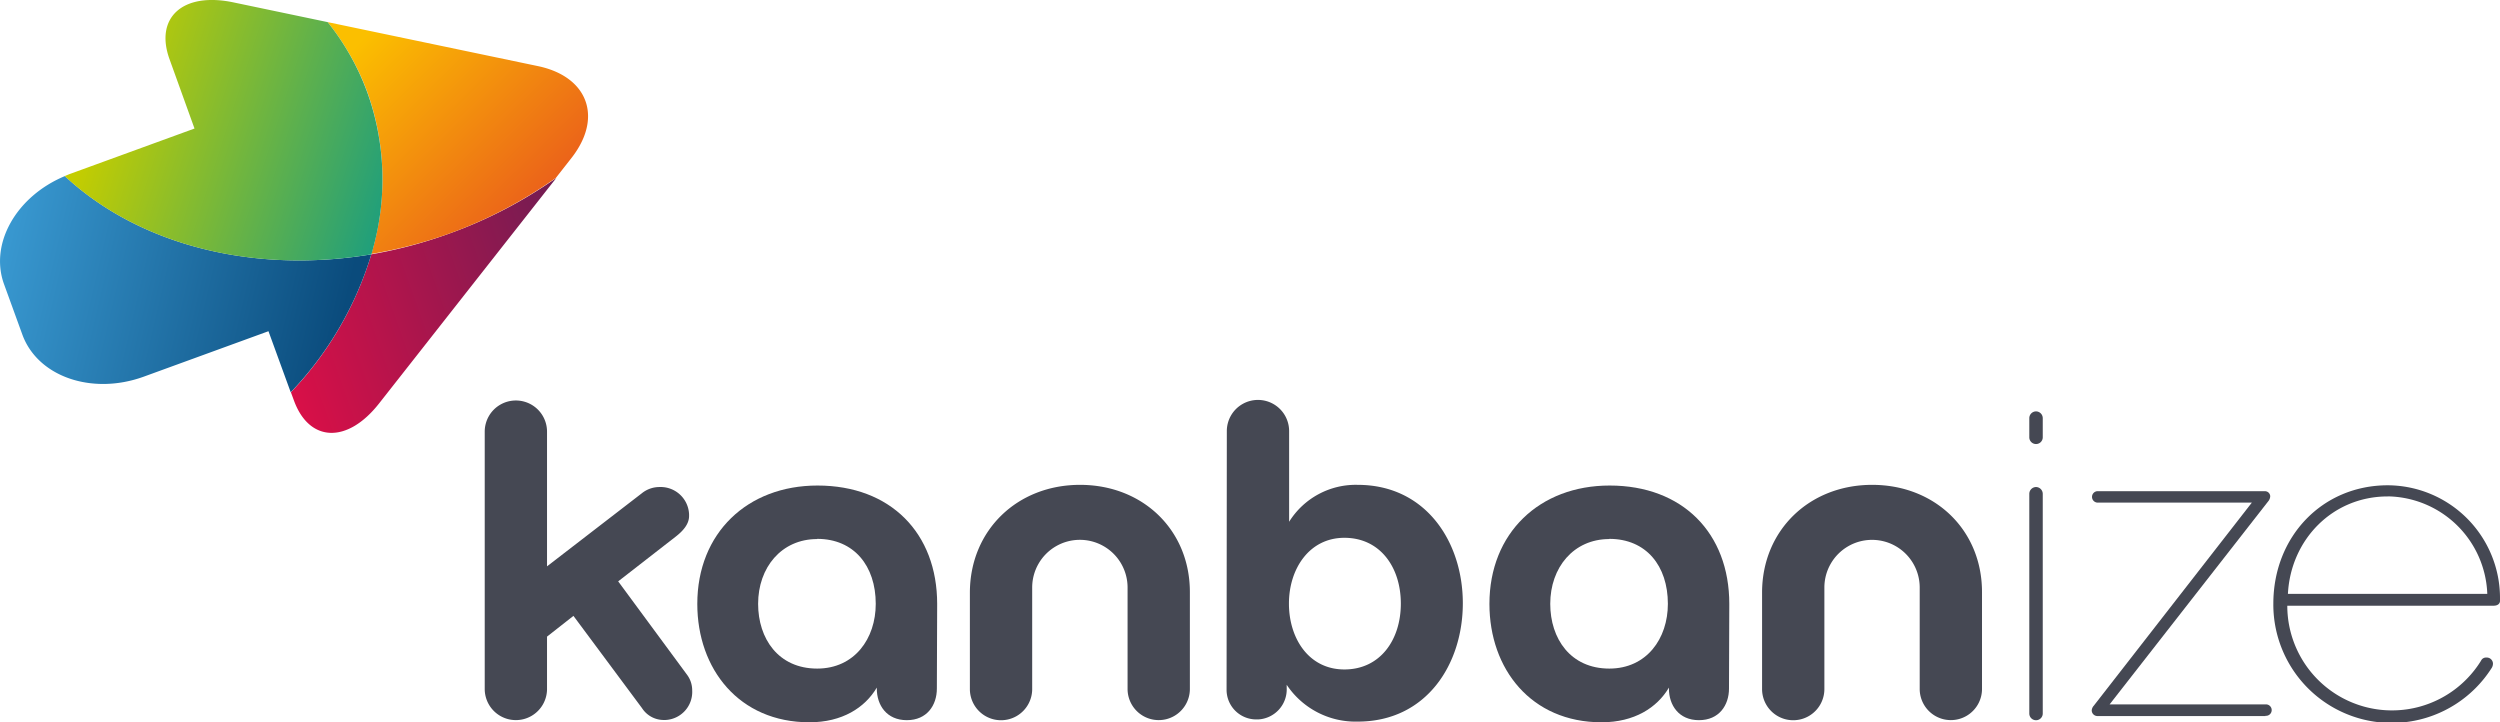 <svg id="Layer_1" data-name="Layer 1" xmlns="http://www.w3.org/2000/svg" xmlns:xlink="http://www.w3.org/1999/xlink" viewBox="0 0 401.26 115.93"><defs><style>.cls-1{fill:url(#Unbenannter_Verlauf);}.cls-2{fill:url(#Unbenannter_Verlauf_2);}.cls-3{fill:url(#Unbenannter_Verlauf_3);}.cls-4{fill:url(#Unbenannter_Verlauf_4);}.cls-5{fill:#454853;}</style><linearGradient id="Unbenannter_Verlauf" x1="-28.78" y1="150.08" x2="25.96" y2="149.76" gradientTransform="matrix(0.94, -0.34, -0.34, -0.94, 123.42, 192.51)" gradientUnits="userSpaceOnUse"><stop offset="0" stop-color="#dc0f47"/><stop offset="1" stop-color="#6e1d53"/></linearGradient><linearGradient id="Unbenannter_Verlauf_2" x1="-69.44" y1="184.47" x2="-17.29" y2="150.53" gradientTransform="matrix(0.94, -0.34, -0.34, -0.94, 123.42, 192.51)" gradientUnits="userSpaceOnUse"><stop offset="0" stop-color="#3ea1da"/><stop offset="1" stop-color="#0a4b7c"/></linearGradient><linearGradient id="Unbenannter_Verlauf_3" x1="1.09" y1="193.86" x2="17.09" y2="159.11" gradientTransform="matrix(0.94, -0.34, -0.34, -0.94, 123.42, 192.51)" gradientUnits="userSpaceOnUse"><stop offset="0" stop-color="#fbbf00"/><stop offset="1" stop-color="#eb611a"/></linearGradient><linearGradient id="Unbenannter_Verlauf_4" x1="-38.38" y1="201.98" x2="0.29" y2="172.01" gradientTransform="matrix(0.94, -0.34, -0.34, -0.94, 123.42, 192.51)" gradientUnits="userSpaceOnUse"><stop offset="0" stop-color="#c4cd00"/><stop offset="1" stop-color="#209f7b"/></linearGradient></defs><title>kanbanize_logo_CMYK</title><path class="cls-1" d="M74,39.63A72.87,72.87,0,0,1,61.38,43,55.12,55.12,0,0,1,48.47,65.14l.48,1.3c2.45,6.75,8.59,7,13.7.46L91.08,30.73A72,72,0,0,1,74,39.63Z" transform="translate(-1.78 -2.18)"/><path class="cls-2" d="M54,43.85c-16.33,1-31.54-3.85-41.8-13.41C4.41,33.68.06,41.28,2.43,47.8l2.94,8.09c2.46,6.75,11.18,9.77,19.5,6.74l20-7.29,1.73,4.75,1.84,5.05A55.12,55.12,0,0,0,61.38,43,69.86,69.86,0,0,1,54,43.85Z" transform="translate(-1.78 -2.18)"/><path class="cls-3" d="M88.12,12.79,54.37,5.73A39.93,39.93,0,0,1,60.75,17a41.29,41.29,0,0,1,1,24.64c-.11.43-.23.87-.35,1.29A72.87,72.87,0,0,0,74,39.63a72,72,0,0,0,17-8.9l2.43-3.1a15.66,15.66,0,0,0,1-1.41C98.24,20.19,95.62,14.36,88.12,12.79Z" transform="translate(-1.78 -2.18)"/><path class="cls-4" d="M54.37,5.73,39.23,2.56C31.13.86,26.56,5,29,11.71l4,11.1L13,30.1c-.28.1-.55.23-.83.34C22.46,40,37.67,44.87,54,43.85A69.86,69.86,0,0,0,61.4,43c.13-.42.24-.86.35-1.29a41.29,41.29,0,0,0-1-24.64A39.93,39.93,0,0,0,54.37,5.73Z" transform="translate(-1.78 -2.18)"/><path class="cls-5" d="M112.88,113a4.51,4.51,0,0,1-4.27,4.74h-.38a4.15,4.15,0,0,1-3.41-1.91l-11-14.8-4.24,3.33v8.4a5,5,0,0,1-10,0V71.46a5,5,0,0,1,10,0V93.08L104.8,81.35a4.51,4.51,0,0,1,2.83-1,4.57,4.57,0,0,1,4.75,4.39q0,.13,0,.26c0,1.33-1,2.42-2.17,3.33L101,95.49l11.06,15A4.17,4.17,0,0,1,112.88,113Z" transform="translate(-1.78 -2.18)"/><path class="cls-5" d="M152.15,112.7c0,2.66-1.58,5.07-4.82,5.07s-4.82-2.41-4.82-5.07v-.16c-1.91,3.24-5.57,5.57-10.81,5.57-11.31,0-18-8.56-18-19,0-11.4,8.06-19,19.29-19,11.73,0,19.21,7.64,19.21,19Zm-19.21-24c-5.74,0-9.48,4.57-9.48,10.4,0,5.57,3.24,10.39,9.48,10.39,6,0,9.4-4.82,9.4-10.39,0-6.1-3.49-10.43-9.4-10.43Z" transform="translate(-1.78 -2.18)"/><path class="cls-5" d="M175.13,80c10.06,0,17.63,7.23,17.63,17.21v15.55a5,5,0,0,1-10,0V96.48a7.65,7.65,0,0,0-15.31,0v16.3a5,5,0,0,1-10,0V97.23C157.5,87.26,165.07,80,175.13,80Z" transform="translate(-1.78 -2.18)"/><path class="cls-5" d="M198.69,71.37a5,5,0,0,1,10,0V85.93a12.59,12.59,0,0,1,11-5.93c11,0,16.88,9.23,16.88,19s-5.82,19-16.88,19a13.28,13.28,0,0,1-11.39-5.91v.5a4.83,4.83,0,0,1-4.58,5.06h-.24a4.76,4.76,0,0,1-4.83-4.69q0-.15,0-.31ZM217.56,88.5c-5.65,0-8.9,5-8.9,10.56s3.16,10.57,8.9,10.57,9.06-4.74,9.06-10.57S223.3,88.5,217.56,88.5Z" transform="translate(-1.78 -2.18)"/><path class="cls-5" d="M279.29,112.7c0,2.66-1.58,5.07-4.82,5.07s-4.82-2.41-4.82-5.07v-.16c-1.91,3.24-5.57,5.57-10.81,5.57-11.31,0-18-8.56-18-19,0-11.4,8.06-19,19.29-19,11.72,0,19.21,7.64,19.21,19Zm-19.21-24c-5.74,0-9.48,4.57-9.48,10.4,0,5.57,3.24,10.39,9.48,10.39,6,0,9.4-4.82,9.4-10.39,0-6.1-3.48-10.43-9.4-10.43Z" transform="translate(-1.78 -2.18)"/><path class="cls-5" d="M302.27,80c10.06,0,17.63,7.23,17.63,17.21v15.55a5,5,0,0,1-10,0V96.48a7.65,7.65,0,0,0-15.3,0v16.3a5,5,0,0,1-10,0V97.23C284.64,87.26,292.21,80,302.27,80Z" transform="translate(-1.78 -2.18)"/><path class="cls-5" d="M328.57,68.21a1.09,1.09,0,0,1,1.08,1.08v3.08a1.08,1.08,0,0,1-2.16,0V69.29A1.09,1.09,0,0,1,328.57,68.21Zm0,12.14a1.1,1.1,0,0,1,1.08,1.08V116.7a1.08,1.08,0,0,1-2.16,0V81.43A1.1,1.1,0,0,1,328.57,80.35Z" transform="translate(-1.78 -2.18)"/><path class="cls-5" d="M365.42,117.11h-27a.92.92,0,0,1-.91-.91,1.26,1.26,0,0,1,.33-.75l25.37-32.6H338.56a.92.92,0,0,1-.19-1.83h26.88a.85.85,0,0,1,.91.79v0a1.32,1.32,0,0,1-.25.74l-25.53,32.69h25a.92.92,0,1,1,0,1.83Z" transform="translate(-1.78 -2.18)"/><path class="cls-5" d="M402,99.4H368.9a16.8,16.8,0,0,0,31.1,8.82.86.86,0,0,1,.83-.5,1,1,0,0,1,1.08.92s0,.06,0,.08a1.33,1.33,0,0,1-.25.74,19,19,0,0,1-35-10.39c0-10.73,7.82-19,18.38-19a18.1,18.1,0,0,1,18,18.2q0,.09,0,.17C403.11,99.06,402.69,99.4,402,99.4ZM385,81.86c-8.81,0-15.55,6.9-16,15.64h32a16.24,16.24,0,0,0-15.94-15.65Z" transform="translate(-1.78 -2.18)"/></svg>